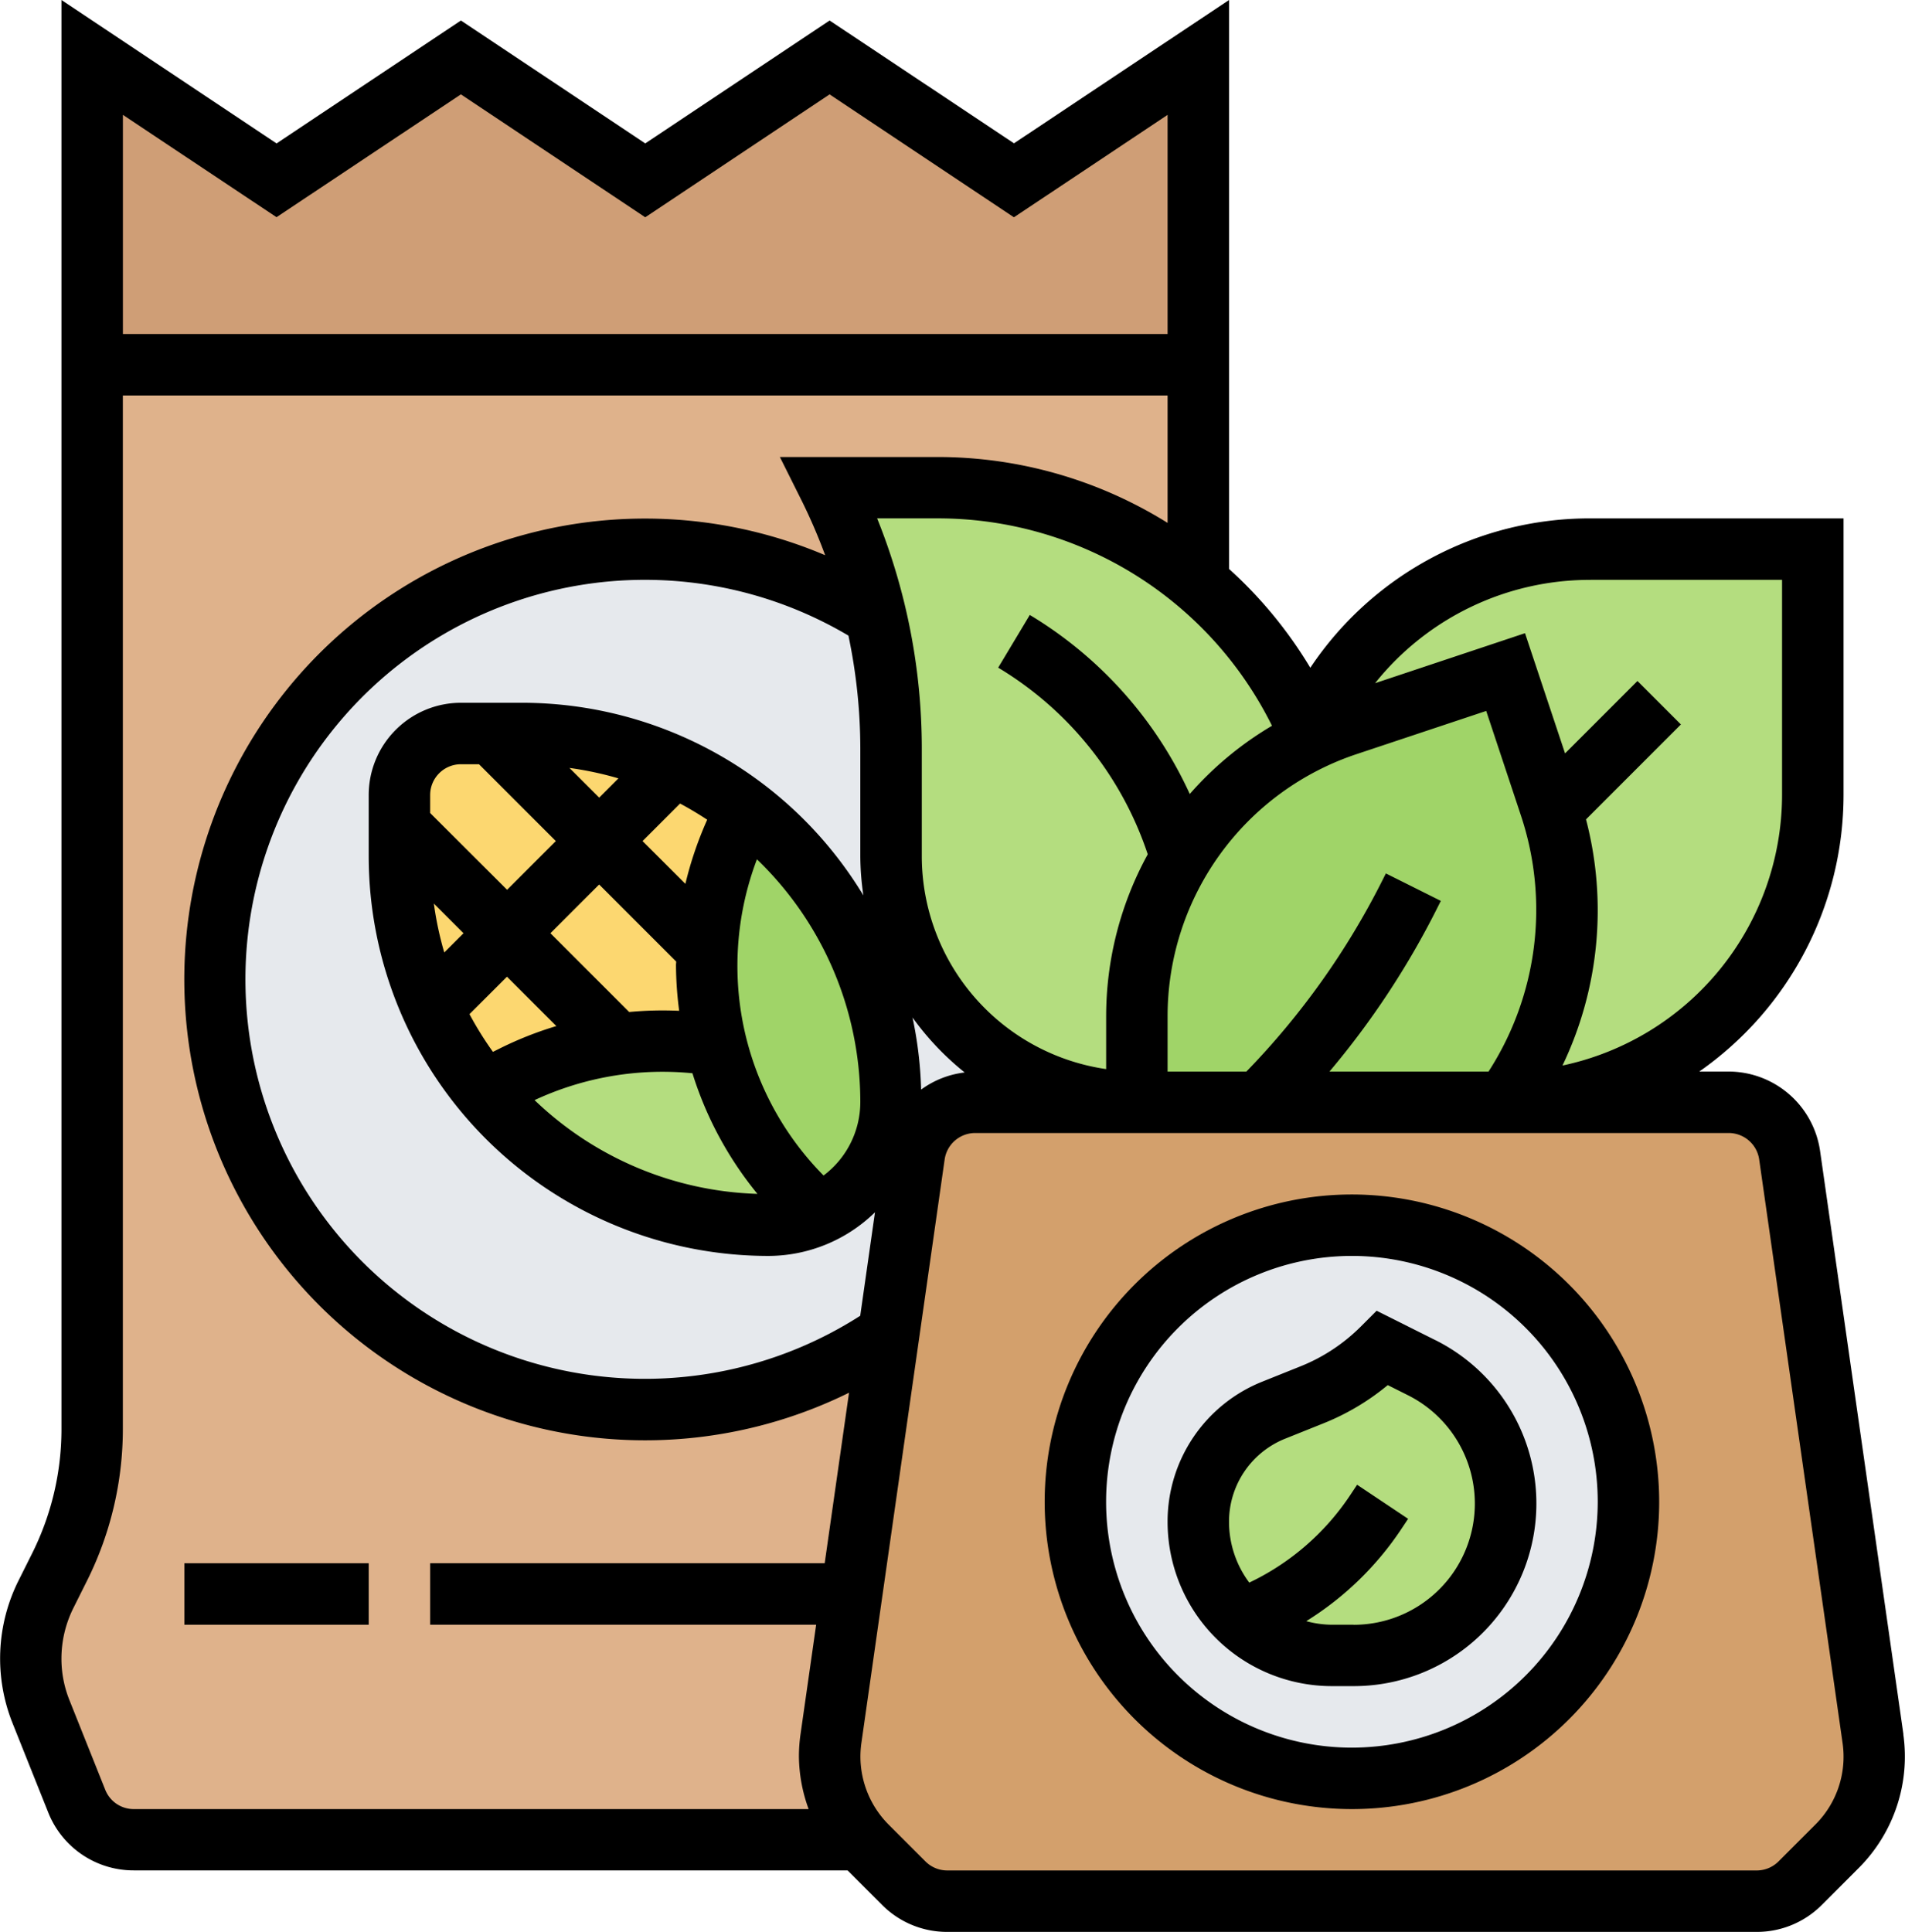 <svg id="bolsa-de-semillas" xmlns="http://www.w3.org/2000/svg" width="82.419" height="83.574" viewBox="0 0 82.419 83.574">
  <g id="Grupo_1105507" data-name="Grupo 1105507" transform="translate(1.329 2.485)">
    <g id="Grupo_1105495" data-name="Grupo 1105495" transform="translate(2.659)">
      <path id="Trazado_895311" data-name="Trazado 895311" d="M51.856,2V15.293H4V2l7.976,5.317L19.952,2l7.976,5.317L35.9,2,43.88,7.317Z" transform="translate(-4 -2)" fill="#cf9e76"/>
    </g>
    <g id="Grupo_1105496" data-name="Grupo 1105496" transform="translate(0 13.293)">
      <path id="Trazado_895312" data-name="Trazado 895312" d="M4.659,12V58.048A13.2,13.2,0,0,1,3.25,63.99l-.6,1.2A6.316,6.316,0,0,0,2,67.965a6.152,6.152,0,0,0,.439,2.3l1.555,3.868a2.654,2.654,0,0,0,2.459,1.675H53.844L52.515,12Z" transform="translate(-2 -12)" fill="#dfb28b"/>
    </g>
    <g id="Grupo_1105497" data-name="Grupo 1105497" transform="translate(7.976 21.269)">
      <path id="Trazado_895313" data-name="Trazado 895313" d="M37.245,31.293A10.632,10.632,0,0,0,47.88,41.928H40.874a2.671,2.671,0,0,0-2.632,2.286l-1.1,7.737A18.6,18.6,0,1,1,36.594,20.9a25.61,25.61,0,0,1,.651,5.7Z" transform="translate(-8 -18)" fill="#e6e9ed"/>
    </g>
    <g id="Grupo_1105498" data-name="Grupo 1105498" transform="translate(15.952 29.245)">
      <path id="Trazado_895314" data-name="Trazado 895314" d="M28.982,27.257l-.173.372a14.231,14.231,0,0,0-1.515,6.394,14.417,14.417,0,0,0,.425,3.47,13.979,13.979,0,0,0-2.366-.2,14.231,14.231,0,0,0-6.394,1.515l-1.316.651A15.8,15.8,0,0,1,14,29.317V26.659A2.666,2.666,0,0,1,16.659,24h2.659a15.883,15.883,0,0,1,9.664,3.257Z" transform="translate(-14 -24)" fill="#fcd770"/>
    </g>
    <g id="Grupo_1105499" data-name="Grupo 1105499" transform="translate(55.154 21.269)">
      <path id="Trazado_895315" data-name="Trazado 895315" d="M45.285,25.6a13.4,13.4,0,0,0-1.795.744,3.39,3.39,0,0,1,.173-.386A13.263,13.263,0,0,1,55.826,18h9.611V28.635A13.3,13.3,0,0,1,52.144,41.928l.253-.386A14.29,14.29,0,0,0,54.138,29.3c-.027-.066-.04-.146-.066-.213l-1.928-5.769Z" transform="translate(-43.49 -18)" fill="#b4dd7f"/>
    </g>
    <g id="Grupo_1105500" data-name="Grupo 1105500" transform="translate(34.563 18.611)">
      <path id="Trazado_895316" data-name="Trazado 895316" d="M43.208,31.992a13.31,13.31,0,0,0-1.914,6.886v3.709A10.632,10.632,0,0,1,30.659,31.952V27.259a25.61,25.61,0,0,0-.651-5.7A25.256,25.256,0,0,0,28,16h4.666A17.532,17.532,0,0,1,48.751,26.608l.013.013a3.388,3.388,0,0,0-.173.386v.013A13.227,13.227,0,0,0,43.208,31.992Z" transform="translate(-28 -16)" fill="#b4dd7f"/>
    </g>
    <g id="Grupo_1105501" data-name="Grupo 1105501" transform="translate(47.856 26.587)">
      <path id="Trazado_895317" data-name="Trazado 895317" d="M43.317,40.611H38V36.9a13.232,13.232,0,0,1,7.3-11.858v-.013a13.4,13.4,0,0,1,1.795-.744L53.952,22l1.928,5.769c.027.066.04.146.066.213A14.29,14.29,0,0,1,54.2,40.225l-.253.386Z" transform="translate(-38 -22)" fill="#a0d468"/>
    </g>
    <g id="Grupo_1105502" data-name="Grupo 1105502" transform="translate(34.563 45.197)">
      <path id="Trazado_895318" data-name="Trazado 895318" d="M73.144,63.53a5.012,5.012,0,0,1,.053.771,5.461,5.461,0,0,1-1.608,3.882l-1.6,1.6a2.667,2.667,0,0,1-1.888.784H33.091a2.667,2.667,0,0,1-1.888-.784l-1.6-1.6c-.093-.093-.173-.186-.266-.279A5.5,5.5,0,0,1,28,64.3a5.012,5.012,0,0,1,.053-.771l.891-6.261,1.608-11.246,1.1-7.737A2.671,2.671,0,0,1,34.288,36H66.91a2.671,2.671,0,0,1,2.632,2.286Z" transform="translate(-28 -36)" fill="#d3a06c"/>
    </g>
    <g id="Grupo_1105503" data-name="Grupo 1105503" transform="translate(45.197 50.515)">
      <path id="Trazado_895319" data-name="Trazado 895319" d="M47.964,40A11.964,11.964,0,1,1,36,51.964,11.965,11.965,0,0,1,47.964,40Z" transform="translate(-36 -40)" fill="#e6e9ed"/>
    </g>
    <g id="Grupo_1105504" data-name="Grupo 1105504" transform="translate(50.515 55.832)">
      <path id="Trazado_895320" data-name="Trazado 895320" d="M41.861,55.765A5.749,5.749,0,0,1,40,51.524a5.23,5.23,0,0,1,3.283-4.852l1.622-.638A9.313,9.313,0,0,0,47.976,44l1.688.837A6.585,6.585,0,0,1,52.31,47.27a6.464,6.464,0,0,1,.984,3.456,6.564,6.564,0,0,1-6.567,6.567h-.957a5.682,5.682,0,0,1-3.908-1.529Z" transform="translate(-40 -44)" fill="#b4dd7f"/>
    </g>
    <g id="Grupo_1105505" data-name="Grupo 1105505" transform="translate(29.245 32.502)">
      <path id="Trazado_895321" data-name="Trazado 895321" d="M31.976,39.145a5.351,5.351,0,0,1-1.555,3.762,5.138,5.138,0,0,1-1.582,1.077l-.651-.651a14.289,14.289,0,0,1-2.672-16.51l.173-.372a15.935,15.935,0,0,1,6.288,12.7Z" transform="translate(-24 -26.45)" fill="#a0d468"/>
    </g>
    <g id="Grupo_1105506" data-name="Grupo 1105506" transform="translate(19.594 42.539)">
      <path id="Trazado_895322" data-name="Trazado 895322" d="M26.816,34.2a14.362,14.362,0,0,0,3.762,6.647l.651.651a5.226,5.226,0,0,1-2.18.479,15.885,15.885,0,0,1-12.31-5.809l1.316-.651A14.231,14.231,0,0,1,24.45,34a13.979,13.979,0,0,1,2.366.2Z" transform="translate(-16.74 -34)" fill="#b4dd7f"/>
    </g>
  </g>
  <g id="Grupo_1105508" data-name="Grupo 1105508">
    <path id="Trazado_895323" data-name="Trazado 895323" d="M50.584,44.054l-2.54-1.271-.678.678a7.783,7.783,0,0,1-2.631,1.733l-1.62.649A6.515,6.515,0,0,0,39,51.921a7.109,7.109,0,0,0,7.1,7.1h.948a7.9,7.9,0,0,0,3.533-14.97ZM47.05,56.365H46.1a4.334,4.334,0,0,1-1.1-.154,13.485,13.485,0,0,0,4.08-3.936l.327-.491L47.2,50.31l-.327.491a10.817,10.817,0,0,1-4.339,3.742,4.4,4.4,0,0,1-.876-2.621A3.868,3.868,0,0,1,44.1,48.312l1.62-.649A10.41,10.41,0,0,0,48.526,46l.868.435a5.243,5.243,0,0,1-2.344,9.933Z" transform="translate(11.515 13.916)"/>
    <path id="Trazado_895324" data-name="Trazado 895324" d="M48.293,39A13.293,13.293,0,1,0,61.587,52.293,13.308,13.308,0,0,0,48.293,39Zm0,23.928A10.635,10.635,0,1,1,58.928,52.293,10.647,10.647,0,0,1,48.293,62.928Z" transform="translate(10.197 12.67)"/>
    <path id="Trazado_895325" data-name="Trazado 895325" d="M83.351,75.154,79.743,49.906A4.007,4.007,0,0,0,75.8,46.483H74.519A14.609,14.609,0,0,0,80.76,34.519V22.555H69.821a14.536,14.536,0,0,0-12.131,6.461,18.774,18.774,0,0,0-3.515-4.274V.131l-9.305,6.2L36.893,1.018,28.917,6.335,20.941,1.018,12.965,6.335,3.659.131V61.957A12.011,12.011,0,0,1,2.4,67.306l-.6,1.2a7.534,7.534,0,0,0-.257,6.165l1.546,3.868a3.972,3.972,0,0,0,3.7,2.5H37.67l1.49,1.49A3.964,3.964,0,0,0,41.981,83.7H77a3.964,3.964,0,0,0,2.82-1.168l1.6-1.6a6.818,6.818,0,0,0,1.926-5.777ZM60.959,37.913l-.137.273a33.35,33.35,0,0,1-5.9,8.3H51.515V44.1A11.952,11.952,0,0,1,59.7,32.75l5.6-1.866L66.8,35.4a12.9,12.9,0,0,1-1.4,11.085H58.518A36.039,36.039,0,0,0,63.2,39.374l.137-.273ZM38.221,32.488v4.69a11.932,11.932,0,0,0,.133,1.686A17.27,17.27,0,0,0,23.6,30.531H20.94a3.993,3.993,0,0,0-3.988,3.988v2.659A17.3,17.3,0,0,0,34.233,54.459a6.618,6.618,0,0,0,4.623-1.888l-.639,4.477a17.281,17.281,0,1,1-.51-29.422,23.82,23.82,0,0,1,.514,4.861Zm-10,11.419L24.814,40.5l2.108-2.108,3.333,3.333c0,.053-.009.106-.009.158a15.659,15.659,0,0,0,.138,1.973,15.691,15.691,0,0,0-2.164.051Zm2.434-5.542L28.8,36.513l1.623-1.623q.6.321,1.174.7A15.662,15.662,0,0,0,30.653,38.365Zm-3.731-3.731L25.638,33.35a14.506,14.506,0,0,1,2.118.451Zm-5.2-1.444,3.323,3.323-2.108,2.108L19.611,35.3v-.779A1.331,1.331,0,0,1,20.94,33.19ZM21.054,40.5l-.833.833a14.506,14.506,0,0,1-.451-2.118Zm1.88,1.88,2.136,2.136a15.46,15.46,0,0,0-2.427.958l-.316.158A14.766,14.766,0,0,1,21.312,44Zm8.024,4.175a15.5,15.5,0,0,0,2.813,5.22,14.558,14.558,0,0,1-9.643-4.056A13.116,13.116,0,0,1,30.958,46.557Zm5.672,4.424a12.888,12.888,0,0,1-3.726-9.1,13.02,13.02,0,0,1,.844-4.577,14.573,14.573,0,0,1,4.473,10.5A3.975,3.975,0,0,1,36.63,50.981Zm4.222-3.717a17.2,17.2,0,0,0-.372-3.117,12.043,12.043,0,0,0,2.257,2.378A3.968,3.968,0,0,0,40.852,47.264Zm28.969-22.05H78.1v9.305a11.982,11.982,0,0,1-9.5,11.706,15.54,15.54,0,0,0,1.018-10.648l4.106-4.106-1.88-1.88-3.132,3.132-1.733-5.2-6.487,2.163a11.892,11.892,0,0,1,9.328-4.469ZM56.032,31.526a14.571,14.571,0,0,0-3.557,2.951,17.554,17.554,0,0,0-6.921-7.745l-1.368,2.28a14.9,14.9,0,0,1,6.471,8.074,14.568,14.568,0,0,0-1.8,7.015v2.276a9.313,9.313,0,0,1-7.976-9.2v-4.69a26.668,26.668,0,0,0-1.932-9.933h2.613A16.136,16.136,0,0,1,56.032,31.526Zm-43.068-22L20.94,4.213l7.976,5.317,7.976-5.317,7.976,5.317L51.515,5.1V14.58H6.317V5.1ZM5.554,77.553,4.008,73.684a4.819,4.819,0,0,1-.35-1.808,4.912,4.912,0,0,1,.514-2.18l.6-1.2a14.7,14.7,0,0,0,1.543-6.539V17.238h45.2V22.75A18.791,18.791,0,0,0,41.562,19.9H34.741L35.7,21.82a23.852,23.852,0,0,1,1,2.328,19.936,19.936,0,1,0,1.033,36.228l-1.053,7.376H19.611v2.659h16.7l-.678,4.746a6.843,6.843,0,0,0-.068.961,6.772,6.772,0,0,0,.42,2.269H6.788a1.322,1.322,0,0,1-1.234-.835Zm73.991,1.5-1.6,1.6a1.336,1.336,0,0,1-.94.389H41.981a1.334,1.334,0,0,1-.94-.389l-1.6-1.6a4.179,4.179,0,0,1-1.215-2.934,4.3,4.3,0,0,1,.041-.586L41.87,50.284a1.334,1.334,0,0,1,1.315-1.142h32.61a1.334,1.334,0,0,1,1.315,1.141l3.608,25.245a4.145,4.145,0,0,1-1.172,3.524Z" transform="translate(-1 -0.131)"/>
    <path id="Trazado_895326" data-name="Trazado 895326" d="M7,51h7.976v2.659H7Z" transform="translate(0.976 16.622)"/>
  </g>
</svg>
